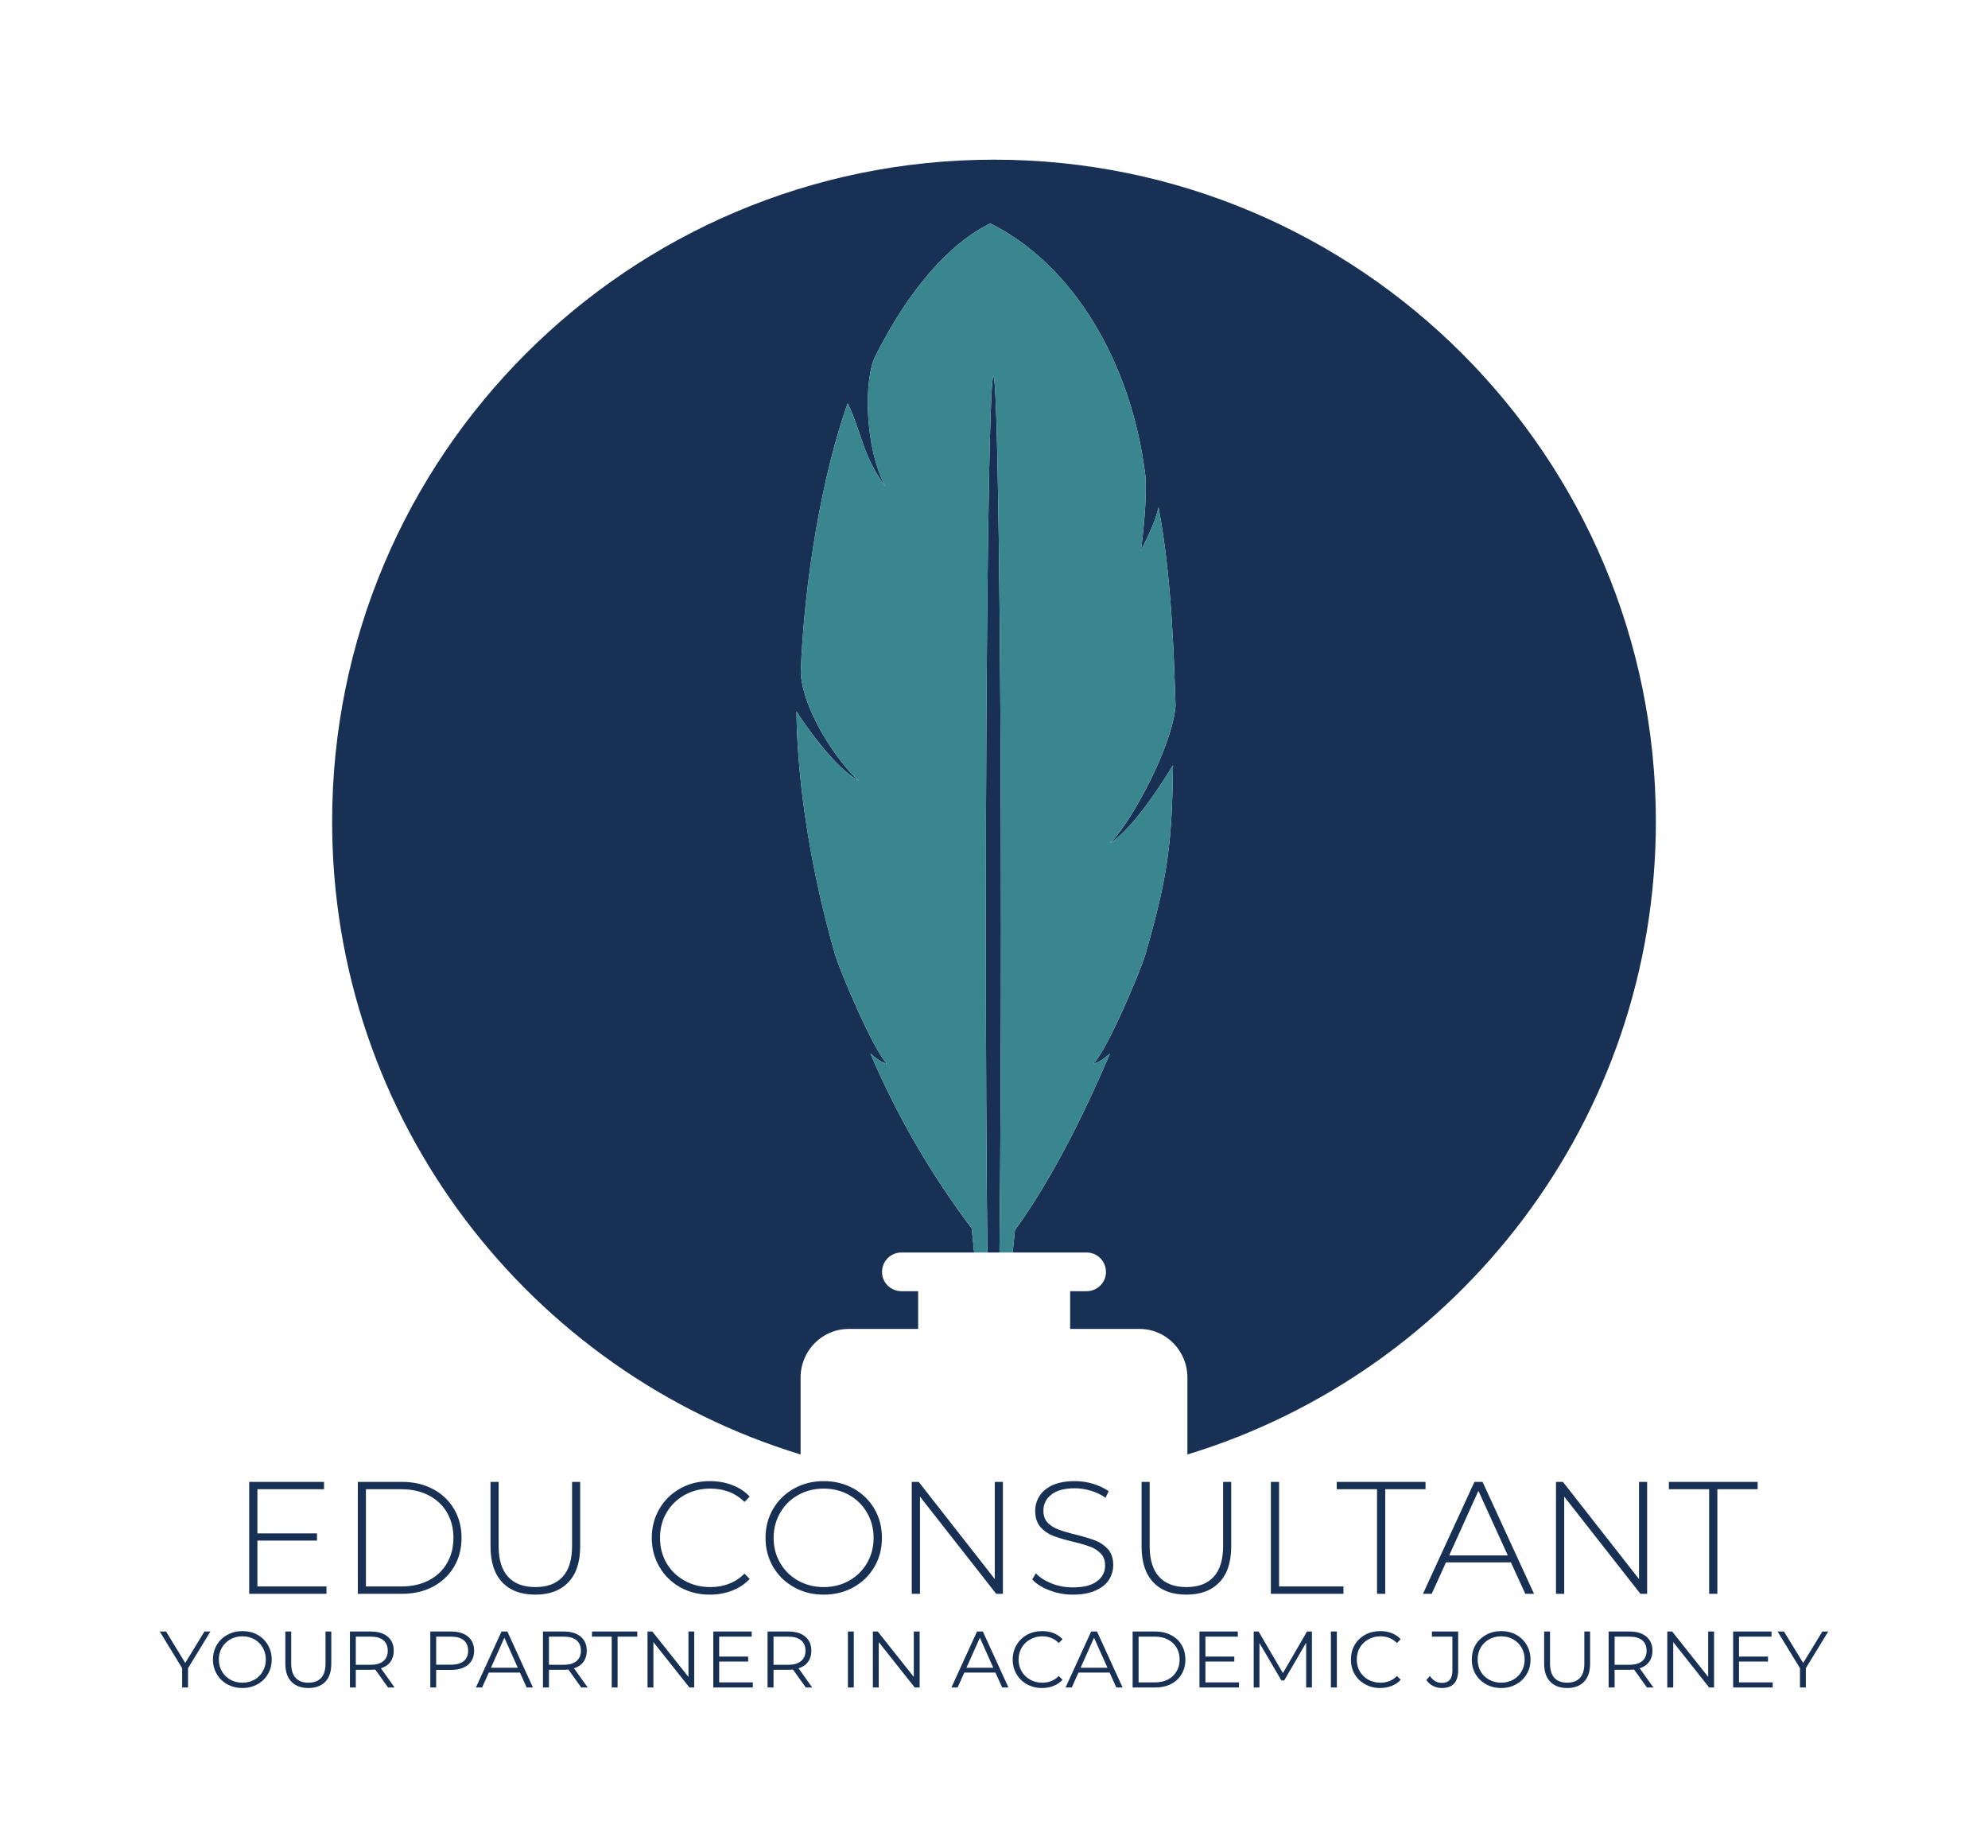<svg xmlns="http://www.w3.org/2000/svg" version="1.1" xmlns:xlink="http://www.w3.org/1999/xlink" xmlns:svgjs="http://svgjs.dev/svgjs" viewBox="0 0 18.651 17.335"><g transform="matrix(1,0,0,1,1.498,13.896)"><g><path d=" M 1.565 0.988 L 1.565 1.057 L 0.84 1.057 L 0.84 0.007 L 1.542 0.007 L 1.542 0.076 L 0.917 0.076 L 0.917 0.49 L 1.476 0.49 L 1.476 0.558 L 0.917 0.558 L 0.917 0.988 L 1.565 0.988 M 1.859 0.007 L 2.274 0.007 Q 2.438 0.007 2.565 0.075 Q 2.691 0.142 2.762 0.262 Q 2.832 0.381 2.832 0.532 Q 2.832 0.684 2.762 0.803 Q 2.691 0.922 2.565 0.99 Q 2.438 1.057 2.274 1.057 L 1.859 1.057 L 1.859 0.007 M 2.268 0.988 Q 2.414 0.988 2.525 0.931 Q 2.636 0.873 2.696 0.769 Q 2.756 0.666 2.756 0.532 Q 2.756 0.399 2.696 0.295 Q 2.636 0.192 2.525 0.134 Q 2.414 0.076 2.268 0.076 L 1.935 0.076 L 1.935 0.988 L 2.268 0.988 M 3.214 0.949 Q 3.104 0.834 3.104 0.612 L 3.104 0.007 L 3.18 0.007 L 3.18 0.609 Q 3.18 0.802 3.269 0.898 Q 3.357 0.994 3.525 0.994 Q 3.692 0.994 3.78 0.898 Q 3.869 0.802 3.869 0.609 L 3.869 0.007 L 3.945 0.007 L 3.945 0.612 Q 3.945 0.834 3.834 0.949 Q 3.723 1.065 3.524 1.065 Q 3.324 1.065 3.214 0.949 M 4.884 0.996 Q 4.76 0.927 4.689 0.805 Q 4.617 0.684 4.617 0.532 Q 4.617 0.381 4.689 0.259 Q 4.76 0.138 4.884 0.069 Q 5.007 -2.220446049250313e-16 5.162 -2.220446049250313e-16 Q 5.276 -2.220446049250313e-16 5.372 0.037 Q 5.468 0.073 5.535 0.145 L 5.487 0.195 Q 5.361 0.07 5.165 0.07 Q 5.033 0.07 4.925 0.13 Q 4.817 0.19 4.755 0.296 Q 4.694 0.402 4.694 0.532 Q 4.694 0.663 4.755 0.769 Q 4.817 0.874 4.925 0.934 Q 5.033 0.994 5.165 0.994 Q 5.36 0.994 5.487 0.868 L 5.535 0.918 Q 5.468 0.99 5.371 1.027 Q 5.274 1.065 5.162 1.065 Q 5.007 1.065 4.884 0.996 M 5.951 0.995 Q 5.826 0.925 5.755 0.804 Q 5.684 0.682 5.684 0.532 Q 5.684 0.382 5.755 0.261 Q 5.826 0.139 5.951 0.07 Q 6.075 -2.220446049250313e-16 6.23 -2.220446049250313e-16 Q 6.384 -2.220446049250313e-16 6.509 0.069 Q 6.633 0.138 6.705 0.259 Q 6.776 0.381 6.776 0.532 Q 6.776 0.684 6.705 0.805 Q 6.633 0.927 6.509 0.996 Q 6.384 1.065 6.23 1.065 Q 6.075 1.065 5.951 0.995 M 6.468 0.934 Q 6.575 0.874 6.636 0.769 Q 6.698 0.663 6.698 0.532 Q 6.698 0.402 6.636 0.296 Q 6.575 0.19 6.468 0.13 Q 6.362 0.07 6.23 0.07 Q 6.098 0.07 5.991 0.13 Q 5.883 0.19 5.822 0.296 Q 5.76 0.402 5.76 0.532 Q 5.76 0.663 5.822 0.769 Q 5.883 0.874 5.991 0.934 Q 6.098 0.994 6.23 0.994 Q 6.362 0.994 6.468 0.934 M 7.911 0.007 L 7.911 1.057 L 7.848 1.057 L 7.133 0.145 L 7.133 1.057 L 7.056 1.057 L 7.056 0.007 L 7.121 0.007 L 7.835 0.919 L 7.835 0.007 L 7.911 0.007 M 8.349 1.025 Q 8.244 0.985 8.186 0.922 L 8.22 0.865 Q 8.276 0.924 8.37 0.961 Q 8.463 0.997 8.567 0.997 Q 8.717 0.997 8.793 0.94 Q 8.87 0.883 8.87 0.792 Q 8.87 0.721 8.829 0.679 Q 8.789 0.637 8.729 0.615 Q 8.669 0.592 8.567 0.568 Q 8.451 0.54 8.382 0.513 Q 8.312 0.486 8.263 0.43 Q 8.214 0.373 8.214 0.279 Q 8.214 0.202 8.255 0.139 Q 8.295 0.075 8.379 0.037 Q 8.462 -2.220446049250313e-16 8.586 -2.220446049250313e-16 Q 8.673 -2.220446049250313e-16 8.757 0.025 Q 8.841 0.051 8.903 0.094 L 8.874 0.156 Q 8.811 0.112 8.736 0.09 Q 8.66 0.067 8.586 0.067 Q 8.441 0.067 8.366 0.126 Q 8.291 0.184 8.291 0.277 Q 8.291 0.348 8.331 0.39 Q 8.372 0.432 8.432 0.454 Q 8.492 0.477 8.595 0.502 Q 8.711 0.531 8.78 0.558 Q 8.849 0.585 8.898 0.64 Q 8.946 0.694 8.946 0.787 Q 8.946 0.864 8.905 0.927 Q 8.864 0.99 8.778 1.027 Q 8.693 1.065 8.568 1.065 Q 8.453 1.065 8.349 1.025 M 9.322 0.949 Q 9.212 0.834 9.212 0.612 L 9.212 0.007 L 9.288 0.007 L 9.288 0.609 Q 9.288 0.802 9.377 0.898 Q 9.465 0.994 9.633 0.994 Q 9.8 0.994 9.888 0.898 Q 9.977 0.802 9.977 0.609 L 9.977 0.007 L 10.053 0.007 L 10.053 0.612 Q 10.053 0.834 9.942 0.949 Q 9.831 1.065 9.632 1.065 Q 9.432 1.065 9.322 0.949 M 10.425 0.007 L 10.502 0.007 L 10.502 0.988 L 11.106 0.988 L 11.106 1.057 L 10.425 1.057 L 10.425 0.007 M 11.421 0.076 L 11.043 0.076 L 11.043 0.007 L 11.876 0.007 L 11.876 0.076 L 11.498 0.076 L 11.498 1.057 L 11.421 1.057 L 11.421 0.076 M 12.677 0.762 L 12.068 0.762 L 11.934 1.057 L 11.852 1.057 L 12.335 0.007 L 12.411 0.007 L 12.894 1.057 L 12.812 1.057 L 12.677 0.762 M 12.648 0.697 L 12.372 0.091 L 12.098 0.697 L 12.648 0.697 M 13.955 0.007 L 13.955 1.057 L 13.892 1.057 L 13.177 0.145 L 13.177 1.057 L 13.1 1.057 L 13.1 0.007 L 13.165 0.007 L 13.879 0.919 L 13.879 0.007 L 13.955 0.007 M 14.537 0.076 L 14.159 0.076 L 14.159 0.007 L 14.992 0.007 L 14.992 0.076 L 14.614 0.076 L 14.614 1.057 L 14.537 1.057 L 14.537 0.076" fill="#173054" fill-rule="nonzero"></path></g><g><path d=" M 0.266 1.755 L 0.266 1.936 L 0.211 1.936 L 0.211 1.755 L 0.001 1.411 L 0.06 1.411 L 0.24 1.706 L 0.42 1.411 L 0.476 1.411 L 0.266 1.755 M 0.635 1.906 Q 0.571 1.871 0.536 1.81 Q 0.5 1.75 0.5 1.674 Q 0.5 1.598 0.536 1.537 Q 0.571 1.477 0.635 1.442 Q 0.698 1.407 0.776 1.407 Q 0.854 1.407 0.917 1.441 Q 0.979 1.476 1.015 1.537 Q 1.051 1.598 1.051 1.674 Q 1.051 1.75 1.015 1.811 Q 0.979 1.872 0.917 1.906 Q 0.854 1.941 0.776 1.941 Q 0.698 1.941 0.635 1.906 M 0.889 1.863 Q 0.939 1.835 0.967 1.785 Q 0.996 1.735 0.996 1.674 Q 0.996 1.612 0.967 1.562 Q 0.939 1.513 0.889 1.484 Q 0.838 1.456 0.776 1.456 Q 0.714 1.456 0.663 1.484 Q 0.613 1.513 0.584 1.562 Q 0.555 1.612 0.555 1.674 Q 0.555 1.735 0.584 1.785 Q 0.613 1.835 0.663 1.863 Q 0.714 1.891 0.776 1.891 Q 0.838 1.891 0.889 1.863 M 1.236 1.882 Q 1.179 1.824 1.179 1.712 L 1.179 1.411 L 1.234 1.411 L 1.234 1.71 Q 1.234 1.801 1.276 1.846 Q 1.317 1.891 1.395 1.891 Q 1.474 1.891 1.515 1.846 Q 1.556 1.801 1.556 1.71 L 1.556 1.411 L 1.61 1.411 L 1.61 1.712 Q 1.61 1.824 1.554 1.882 Q 1.497 1.941 1.395 1.941 Q 1.293 1.941 1.236 1.882 M 2.143 1.936 L 2.023 1.768 Q 2.003 1.77 1.981 1.77 L 1.84 1.77 L 1.84 1.936 L 1.785 1.936 L 1.785 1.411 L 1.981 1.411 Q 2.082 1.411 2.139 1.459 Q 2.196 1.507 2.196 1.591 Q 2.196 1.653 2.165 1.695 Q 2.134 1.738 2.076 1.756 L 2.204 1.936 L 2.143 1.936 M 2.099 1.688 Q 2.14 1.654 2.14 1.591 Q 2.14 1.528 2.099 1.493 Q 2.058 1.459 1.98 1.459 L 1.84 1.459 L 1.84 1.723 L 1.98 1.723 Q 2.058 1.723 2.099 1.688 M 2.893 1.459 Q 2.95 1.507 2.95 1.591 Q 2.95 1.675 2.893 1.723 Q 2.836 1.771 2.735 1.771 L 2.594 1.771 L 2.594 1.936 L 2.539 1.936 L 2.539 1.411 L 2.735 1.411 Q 2.836 1.411 2.893 1.459 M 2.853 1.688 Q 2.894 1.654 2.894 1.591 Q 2.894 1.528 2.853 1.493 Q 2.812 1.459 2.734 1.459 L 2.594 1.459 L 2.594 1.722 L 2.734 1.722 Q 2.812 1.722 2.853 1.688 M 3.38 1.796 L 3.088 1.796 L 3.025 1.936 L 2.967 1.936 L 3.207 1.411 L 3.262 1.411 L 3.502 1.936 L 3.443 1.936 L 3.38 1.796 M 3.36 1.751 L 3.234 1.469 L 3.108 1.751 L 3.36 1.751 M 3.955 1.936 L 3.835 1.768 Q 3.815 1.77 3.793 1.77 L 3.652 1.77 L 3.652 1.936 L 3.596 1.936 L 3.596 1.411 L 3.793 1.411 Q 3.893 1.411 3.95 1.459 Q 4.007 1.507 4.007 1.591 Q 4.007 1.653 3.976 1.695 Q 3.945 1.738 3.887 1.756 L 4.016 1.936 L 3.955 1.936 M 3.911 1.688 Q 3.952 1.654 3.952 1.591 Q 3.952 1.528 3.911 1.493 Q 3.869 1.459 3.791 1.459 L 3.652 1.459 L 3.652 1.723 L 3.791 1.723 Q 3.869 1.723 3.911 1.688 M 4.241 1.459 L 4.056 1.459 L 4.056 1.411 L 4.481 1.411 L 4.481 1.459 L 4.296 1.459 L 4.296 1.936 L 4.241 1.936 L 4.241 1.459 M 5.015 1.411 L 5.015 1.936 L 4.97 1.936 L 4.632 1.51 L 4.632 1.936 L 4.577 1.936 L 4.577 1.411 L 4.622 1.411 L 4.961 1.837 L 4.961 1.411 L 5.015 1.411 M 5.565 1.888 L 5.565 1.936 L 5.194 1.936 L 5.194 1.411 L 5.554 1.411 L 5.554 1.459 L 5.249 1.459 L 5.249 1.646 L 5.521 1.646 L 5.521 1.693 L 5.249 1.693 L 5.249 1.888 L 5.565 1.888 M 6.062 1.936 L 5.942 1.768 Q 5.921 1.77 5.9 1.77 L 5.759 1.77 L 5.759 1.936 L 5.703 1.936 L 5.703 1.411 L 5.9 1.411 Q 6 1.411 6.057 1.459 Q 6.114 1.507 6.114 1.591 Q 6.114 1.653 6.083 1.695 Q 6.052 1.738 5.994 1.756 L 6.122 1.936 L 6.062 1.936 M 6.017 1.688 Q 6.059 1.654 6.059 1.591 Q 6.059 1.528 6.017 1.493 Q 5.976 1.459 5.898 1.459 L 5.759 1.459 L 5.759 1.723 L 5.898 1.723 Q 5.976 1.723 6.017 1.688 M 6.457 1.411 L 6.512 1.411 L 6.512 1.936 L 6.457 1.936 L 6.457 1.411 M 7.13 1.411 L 7.13 1.936 L 7.084 1.936 L 6.746 1.51 L 6.746 1.936 L 6.691 1.936 L 6.691 1.411 L 6.737 1.411 L 7.075 1.837 L 7.075 1.411 L 7.13 1.411 M 7.841 1.796 L 7.549 1.796 L 7.486 1.936 L 7.428 1.936 L 7.668 1.411 L 7.723 1.411 L 7.963 1.936 L 7.904 1.936 L 7.841 1.796 M 7.821 1.751 L 7.695 1.469 L 7.569 1.751 L 7.821 1.751 M 8.137 1.906 Q 8.075 1.872 8.039 1.811 Q 8.003 1.75 8.003 1.674 Q 8.003 1.598 8.039 1.537 Q 8.075 1.476 8.138 1.441 Q 8.201 1.407 8.279 1.407 Q 8.337 1.407 8.387 1.426 Q 8.436 1.446 8.471 1.483 L 8.435 1.519 Q 8.374 1.456 8.28 1.456 Q 8.218 1.456 8.167 1.485 Q 8.116 1.513 8.087 1.563 Q 8.058 1.612 8.058 1.674 Q 8.058 1.735 8.087 1.785 Q 8.116 1.834 8.167 1.863 Q 8.218 1.891 8.28 1.891 Q 8.375 1.891 8.435 1.828 L 8.471 1.864 Q 8.436 1.901 8.386 1.921 Q 8.336 1.941 8.278 1.941 Q 8.2 1.941 8.137 1.906 M 8.912 1.796 L 8.62 1.796 L 8.557 1.936 L 8.499 1.936 L 8.739 1.411 L 8.794 1.411 L 9.034 1.936 L 8.975 1.936 L 8.912 1.796 M 8.892 1.751 L 8.766 1.469 L 8.64 1.751 L 8.892 1.751 M 9.128 1.411 L 9.342 1.411 Q 9.425 1.411 9.489 1.445 Q 9.553 1.478 9.588 1.538 Q 9.623 1.597 9.623 1.674 Q 9.623 1.75 9.588 1.81 Q 9.553 1.87 9.489 1.903 Q 9.425 1.936 9.342 1.936 L 9.128 1.936 L 9.128 1.411 M 9.339 1.888 Q 9.408 1.888 9.46 1.861 Q 9.512 1.834 9.54 1.785 Q 9.569 1.737 9.569 1.674 Q 9.569 1.611 9.54 1.562 Q 9.512 1.514 9.46 1.487 Q 9.408 1.459 9.339 1.459 L 9.184 1.459 L 9.184 1.888 L 9.339 1.888 M 10.126 1.888 L 10.126 1.936 L 9.755 1.936 L 9.755 1.411 L 10.115 1.411 L 10.115 1.459 L 9.811 1.459 L 9.811 1.646 L 10.082 1.646 L 10.082 1.693 L 9.811 1.693 L 9.811 1.888 L 10.126 1.888 M 10.81 1.411 L 10.81 1.936 L 10.756 1.936 L 10.756 1.516 L 10.55 1.87 L 10.524 1.87 L 10.318 1.519 L 10.318 1.936 L 10.264 1.936 L 10.264 1.411 L 10.31 1.411 L 10.538 1.801 L 10.764 1.411 L 10.81 1.411 M 10.988 1.411 L 11.044 1.411 L 11.044 1.936 L 10.988 1.936 L 10.988 1.411 M 11.31 1.906 Q 11.247 1.872 11.211 1.811 Q 11.176 1.75 11.176 1.674 Q 11.176 1.598 11.211 1.537 Q 11.247 1.476 11.31 1.441 Q 11.373 1.407 11.451 1.407 Q 11.51 1.407 11.559 1.426 Q 11.609 1.446 11.643 1.483 L 11.608 1.519 Q 11.546 1.456 11.453 1.456 Q 11.39 1.456 11.339 1.485 Q 11.288 1.513 11.259 1.563 Q 11.231 1.612 11.231 1.674 Q 11.231 1.735 11.259 1.785 Q 11.288 1.834 11.339 1.863 Q 11.39 1.891 11.453 1.891 Q 11.547 1.891 11.608 1.828 L 11.643 1.864 Q 11.609 1.901 11.559 1.921 Q 11.509 1.941 11.45 1.941 Q 11.372 1.941 11.31 1.906 M 11.946 1.921 Q 11.908 1.902 11.884 1.866 L 11.917 1.828 Q 11.96 1.893 12.03 1.893 Q 12.128 1.893 12.128 1.777 L 12.128 1.459 L 11.936 1.459 L 11.936 1.411 L 12.182 1.411 L 12.182 1.775 Q 12.182 1.858 12.144 1.899 Q 12.105 1.941 12.029 1.941 Q 11.984 1.941 11.946 1.921 M 12.444 1.906 Q 12.381 1.871 12.345 1.81 Q 12.31 1.75 12.31 1.674 Q 12.31 1.598 12.345 1.537 Q 12.381 1.477 12.444 1.442 Q 12.508 1.407 12.586 1.407 Q 12.664 1.407 12.726 1.441 Q 12.789 1.476 12.825 1.537 Q 12.861 1.598 12.861 1.674 Q 12.861 1.75 12.825 1.811 Q 12.789 1.872 12.726 1.906 Q 12.664 1.941 12.586 1.941 Q 12.508 1.941 12.444 1.906 M 12.698 1.863 Q 12.749 1.835 12.777 1.785 Q 12.806 1.735 12.806 1.674 Q 12.806 1.612 12.777 1.562 Q 12.749 1.513 12.698 1.484 Q 12.648 1.456 12.586 1.456 Q 12.524 1.456 12.473 1.484 Q 12.422 1.513 12.393 1.562 Q 12.365 1.612 12.365 1.674 Q 12.365 1.735 12.393 1.785 Q 12.422 1.835 12.473 1.863 Q 12.524 1.891 12.586 1.891 Q 12.648 1.891 12.698 1.863 M 13.046 1.882 Q 12.989 1.824 12.989 1.712 L 12.989 1.411 L 13.044 1.411 L 13.044 1.71 Q 13.044 1.801 13.085 1.846 Q 13.127 1.891 13.205 1.891 Q 13.283 1.891 13.325 1.846 Q 13.366 1.801 13.366 1.71 L 13.366 1.411 L 13.42 1.411 L 13.42 1.712 Q 13.42 1.824 13.363 1.882 Q 13.307 1.941 13.205 1.941 Q 13.103 1.941 13.046 1.882 M 13.953 1.936 L 13.833 1.768 Q 13.813 1.77 13.791 1.77 L 13.65 1.77 L 13.65 1.936 L 13.594 1.936 L 13.594 1.411 L 13.791 1.411 Q 13.891 1.411 13.948 1.459 Q 14.005 1.507 14.005 1.591 Q 14.005 1.653 13.974 1.695 Q 13.943 1.738 13.885 1.756 L 14.014 1.936 L 13.953 1.936 M 13.909 1.688 Q 13.95 1.654 13.95 1.591 Q 13.95 1.528 13.909 1.493 Q 13.867 1.459 13.789 1.459 L 13.65 1.459 L 13.65 1.723 L 13.789 1.723 Q 13.867 1.723 13.909 1.688 M 14.583 1.411 L 14.583 1.936 L 14.537 1.936 L 14.2 1.51 L 14.2 1.936 L 14.144 1.936 L 14.144 1.411 L 14.19 1.411 L 14.528 1.837 L 14.528 1.411 L 14.583 1.411 M 15.133 1.888 L 15.133 1.936 L 14.762 1.936 L 14.762 1.411 L 15.122 1.411 L 15.122 1.459 L 14.817 1.459 L 14.817 1.646 L 15.089 1.646 L 15.089 1.693 L 14.817 1.693 L 14.817 1.888 L 15.133 1.888 M 15.444 1.755 L 15.444 1.936 L 15.389 1.936 L 15.389 1.755 L 15.179 1.411 L 15.239 1.411 L 15.419 1.706 L 15.599 1.411 L 15.654 1.411 L 15.444 1.755" fill="#173054" fill-rule="nonzero"></path></g><g clip-path="url(#SvgjsClipPath1005)"><g clip-path="url(#a6dfd6f11-551b-476c-9af9-5d32a63e5b7446284b35-4ace-466c-ac26-e14cd08b4b53)"><path d=" M 14.037 -6.188 C 14.037 -9.618 11.257 -12.398 7.828 -12.398 C 4.398 -12.398 1.618 -9.618 1.618 -6.188 C 1.618 -3.39 3.469 -1.026 6.013 -0.25 L 6.013 -0.972 C 6.013 -1.224 6.215 -1.428 6.464 -1.428 L 7.116 -1.428 L 7.116 -1.782 L 6.959 -1.782 C 6.858 -1.782 6.777 -1.863 6.777 -1.962 C 6.777 -2.064 6.858 -2.145 6.959 -2.145 L 8.696 -2.145 C 8.797 -2.145 8.878 -2.064 8.878 -1.962 C 8.878 -1.863 8.797 -1.782 8.696 -1.782 L 8.542 -1.782 L 8.542 -1.428 L 9.194 -1.428 C 9.44 -1.428 9.642 -1.224 9.642 -0.972 L 9.642 -0.25 C 12.186 -1.026 14.037 -3.39 14.037 -6.188 M 9.531 -7.277 C 9.497 -6.856 9.062 -6.1 8.91 -5.984 C 9.135 -6.11 9.447 -6.62 9.507 -6.716 C 9.497 -5.999 9.464 -5.691 9.248 -4.942 C 9.206 -4.796 8.887 -4.037 8.761 -3.918 C 8.82 -3.929 8.865 -3.971 8.916 -4.011 C 8.689 -3.482 8.39 -2.86 8.024 -2.355 L 8.003 -2.145 L 7.879 -2.145 L 7.879 -2.164 C 7.889 -3.173 7.893 -4.182 7.893 -5.191 C 7.893 -8.047 7.861 -10.364 7.822 -10.364 C 7.783 -10.364 7.751 -8.047 7.751 -5.191 C 7.751 -4.07 7.756 -3.032 7.765 -2.185 L 7.765 -2.145 L 7.641 -2.145 L 7.618 -2.372 C 7.236 -2.878 6.917 -3.428 6.668 -4.011 C 6.719 -3.971 6.763 -3.929 6.823 -3.918 C 6.697 -4.037 6.378 -4.796 6.336 -4.942 C 6.12 -5.691 5.983 -6.505 5.974 -7.222 C 6.034 -7.125 6.342 -6.675 6.566 -6.569 C 6.444 -6.652 6.048 -7.158 6.014 -7.579 C 6.045 -8.441 6.215 -9.441 6.455 -10.113 C 6.591 -9.83 6.59 -9.626 6.809 -9.331 C 6.607 -9.712 6.609 -10.348 6.713 -10.552 C 7.019 -11.163 7.397 -11.606 7.792 -11.8 C 8.567 -11.418 9.118 -10.495 9.247 -9.438 C 9.267 -9.209 9.217 -8.812 9.206 -8.727 C 9.242 -8.812 9.332 -8.966 9.371 -9.136 C 9.497 -8.476 9.515 -7.719 9.531 -7.277" fill="#173054" transform="matrix(1,0,0,1,0,0)" fill-rule="nonzero"></path></g><g clip-path="url(#a6dfd6f11-551b-476c-9af9-5d32a63e5b7446284b35-4ace-466c-ac26-e14cd08b4b53)"><path d=" M 9.371 -9.137 C 9.332 -8.966 9.242 -8.812 9.206 -8.727 C 9.217 -8.812 9.267 -9.209 9.247 -9.438 C 9.118 -10.495 8.567 -11.419 7.792 -11.8 C 7.397 -11.606 7.019 -11.164 6.713 -10.552 C 6.609 -10.348 6.606 -9.712 6.809 -9.331 C 6.59 -9.626 6.591 -9.83 6.455 -10.113 C 6.215 -9.441 6.045 -8.441 6.014 -7.579 C 6.048 -7.158 6.444 -6.652 6.566 -6.569 C 6.341 -6.675 6.034 -7.125 5.974 -7.222 C 5.983 -6.505 6.119 -5.691 6.336 -4.942 C 6.378 -4.796 6.697 -4.037 6.822 -3.918 C 6.763 -3.929 6.719 -3.971 6.667 -4.011 C 6.917 -3.429 7.236 -2.878 7.618 -2.373 L 7.641 -2.145 L 7.765 -2.145 L 7.764 -2.185 C 7.756 -3.032 7.751 -4.07 7.751 -5.191 C 7.751 -8.047 7.783 -10.364 7.822 -10.364 C 7.861 -10.364 7.893 -8.047 7.893 -5.191 C 7.893 -4.182 7.889 -3.173 7.879 -2.164 L 7.879 -2.145 L 8.003 -2.145 L 8.024 -2.356 C 8.39 -2.86 8.689 -3.482 8.916 -4.011 C 8.865 -3.971 8.82 -3.929 8.761 -3.918 C 8.887 -4.037 9.205 -4.796 9.248 -4.942 C 9.464 -5.691 9.497 -5.999 9.507 -6.716 C 9.447 -6.62 9.135 -6.111 8.91 -5.984 C 9.061 -6.1 9.497 -6.856 9.531 -7.277 C 9.515 -7.719 9.497 -8.476 9.371 -9.137" fill="#3a868f" transform="matrix(1,0,0,1,0,0)" fill-rule="nonzero"></path></g></g></g><defs><clipPath id="SvgjsClipPath1005"><path d=" M 1.618 -12.398 h 12.419 v 12.148 h -12.419 Z"></path></clipPath><clipPath id="a6dfd6f11-551b-476c-9af9-5d32a63e5b7446284b35-4ace-466c-ac26-e14cd08b4b53"><path d=" M 1.618 -0.25 L 14.037 -0.25 L 14.037 -12.398 L 1.618 -12.398 Z"></path></clipPath></defs></svg>